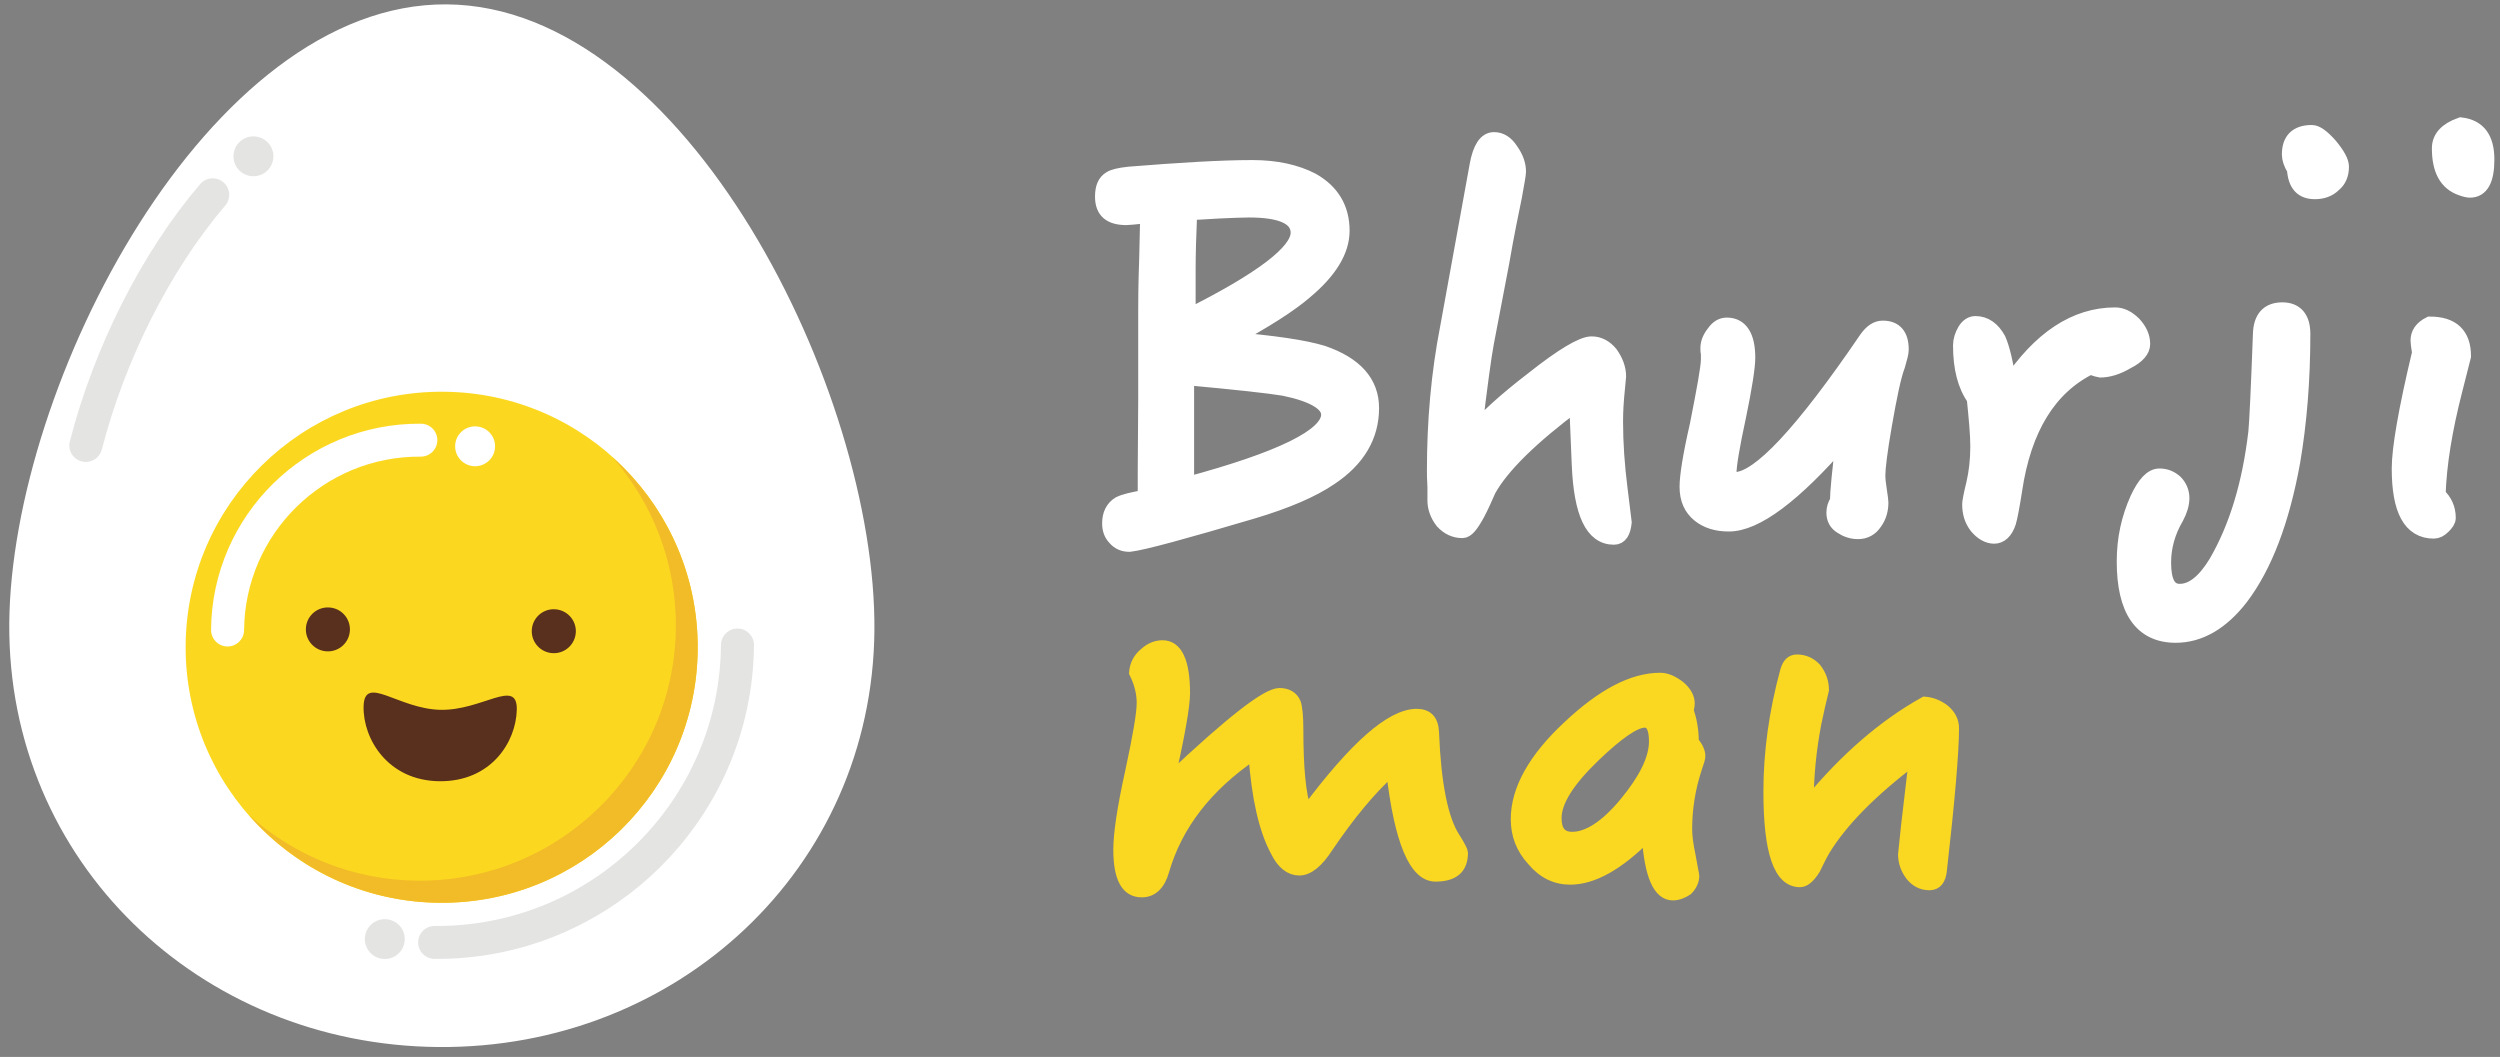 <?xml version="1.0" encoding="UTF-8"?>
<svg width="246px" height="104px" viewBox="0 0 246 104" version="1.1" xmlns="http://www.w3.org/2000/svg" xmlns:xlink="http://www.w3.org/1999/xlink">
    <rect x="0" y="0" width="246" height="104" fill="#808080" stroke="none"/>
    <!-- Generator: Sketch 42 (36781) - http://www.bohemiancoding.com/sketch -->
    <title>Group 5</title>
    <desc>Created with Sketch.</desc>
    <defs></defs>
    <g id="Page-1" stroke="none" stroke-width="1" fill="none" fill-rule="evenodd">
        <g id="Artboard-2" transform="translate(-579, -196)">
            <g id="Group-5" transform="translate(579, 196)">
                <path d="M134.95,40.15 C134.95,42.9 133.6,45.2 130.9,47 C129.15,48.2 126.6,49.3 123.25,50.3 C116.5,52.3 112.45,53.4 111.15,53.55 C110.55,53.55 110.1,53.35 109.75,52.95 C109.35,52.55 109.2,52.05 109.2,51.5 C109.2,50.65 109.5,50 110.15,49.6 C110.65,49.35 111.5,49.15 112.7,48.95 C112.7,48.15 112.7,44.95 112.75,39.35 L112.75,30.5 C112.75,29.8 112.75,28.1 112.85,25.35 C112.9,22.65 112.95,21.3 112.95,21.2 C111.65,21.35 110.95,21.4 110.85,21.4 C109.25,21.4 108.5,20.75 108.5,19.35 C108.5,18.45 108.75,17.9 109.25,17.6 C109.55,17.4 110.15,17.25 111.1,17.15 C116.1,16.75 120.15,16.5 123.25,16.5 C125.6,16.5 127.55,16.95 129.1,17.75 C131.05,18.85 132.05,20.5 132.05,22.7 C132.05,24.7 130.8,26.7 128.4,28.7 C126.9,30 124.45,31.55 121.05,33.4 C125.3,33.75 128.35,34.2 130.15,34.75 C133.35,35.85 134.95,37.65 134.95,40.15 Z M127.75,22.9 C127.75,21.4 126.1,20.65 122.9,20.65 C122.1,20.65 121.15,20.7 119.95,20.75 C118.35,20.85 117.4,20.9 117.05,20.9 C116.95,23.2 116.9,25.05 116.9,26.55 L116.9,31.15 C124.1,27.55 127.75,24.8 127.75,22.9 Z M130.75,40.8 C130.75,39.7 129.25,38.8 126.35,38.2 C124.85,37.95 121.65,37.6 116.75,37.15 L116.75,47.7 C126.05,45.2 130.75,42.9 130.75,40.8 Z M159.809,51.4 C159.659,50.1 159.509,49.05 159.409,48.15 C159.109,45.8 158.959,43.6 158.959,41.5 C158.959,41.2 158.959,40.4 159.059,39.15 C159.159,37.9 159.259,37.2 159.259,37.05 C159.259,36.25 158.959,35.5 158.459,34.8 C157.959,34.2 157.359,33.85 156.609,33.85 C155.709,33.85 153.759,35 150.859,37.3 C148.059,39.45 146.159,41.2 145.059,42.55 C145.609,37.95 146.009,35 146.259,33.7 L147.759,25.85 C148.259,22.95 148.709,20.8 149.009,19.35 C149.259,17.95 149.409,17.15 149.409,16.9 C149.409,16.2 149.159,15.5 148.659,14.8 C148.209,14.1 147.659,13.75 147.009,13.75 C146.209,13.75 145.659,14.6 145.359,16.25 L142.459,32.2 C141.559,36.8 141.159,41.5 141.159,46.3 C141.159,46.6 141.159,47.15 141.209,47.9 L141.209,49.25 C141.209,49.95 141.459,50.65 141.959,51.3 C142.509,51.9 143.159,52.2 143.909,52.2 C144.309,52.2 144.759,51.65 145.359,50.55 C145.759,49.8 146.109,49 146.459,48.2 C147.759,45.85 150.659,43 155.159,39.65 L155.409,45.7 C155.609,50.5 156.709,52.85 158.809,52.85 C159.409,52.85 159.709,52.35 159.809,51.4 Z M187.069,34.4 C187.069,33 186.469,32.3 185.269,32.3 C184.669,32.3 184.169,32.65 183.669,33.35 C177.369,42.6 173.069,47.2 170.719,47.2 C170.319,47.2 170.119,47 170.119,46.6 C170.119,45.8 170.419,43.95 171.069,40.95 C171.669,38.05 171.969,36.1 171.969,35.2 C171.969,33.1 171.269,32 169.919,32 C169.419,32 169.019,32.25 168.669,32.75 C168.269,33.25 168.069,33.75 168.069,34.25 C168.069,34.4 168.069,34.6 168.119,34.8 L168.119,35.35 C168.119,36.15 167.719,38.3 167.019,41.85 C166.319,44.9 166.019,46.9 166.019,47.9 C166.019,49.1 166.419,50 167.219,50.65 C167.969,51.25 168.919,51.55 170.119,51.55 C172.769,51.55 176.519,48.75 181.419,43.1 C181.019,46.4 180.819,48.45 180.819,49.3 C180.569,49.7 180.469,50.05 180.469,50.45 C180.469,51.05 180.719,51.5 181.219,51.8 C181.669,52.1 182.219,52.3 182.819,52.3 C183.519,52.3 184.069,52 184.469,51.4 C184.869,50.85 185.069,50.2 185.069,49.45 C185.069,49.3 185.019,48.9 184.919,48.25 C184.819,47.65 184.769,47.15 184.769,46.75 C184.769,46.05 184.969,44.4 185.419,41.8 C185.919,38.95 186.319,37 186.719,35.95 C186.919,35.25 187.069,34.75 187.069,34.4 Z M210.828,33.85 C210.828,34.45 210.328,35.05 209.328,35.55 C208.328,36.15 207.428,36.4 206.628,36.4 C206.578,36.4 206.278,36.3 205.678,36.1 C201.628,38.1 199.128,42.15 198.228,48.25 C197.978,49.85 197.778,50.9 197.628,51.4 C197.328,52.3 196.828,52.75 196.228,52.75 C195.628,52.75 195.028,52.4 194.528,51.8 C194.028,51.15 193.828,50.45 193.828,49.6 C193.828,49.45 193.928,48.8 194.228,47.6 C194.478,46.5 194.628,45.3 194.628,43.95 C194.628,42.75 194.478,41.15 194.278,39.2 C193.378,37.95 192.928,36.2 192.928,34 C192.928,33.5 193.078,33 193.378,32.5 C193.628,32.1 193.978,31.85 194.378,31.85 C195.328,31.85 196.078,32.4 196.628,33.4 C197.028,34.3 197.378,35.8 197.678,37.9 C200.728,33.3 204.228,31 208.128,31 C208.778,31 209.378,31.3 209.978,31.9 C210.528,32.5 210.828,33.15 210.828,33.85 Z M230.387,16.4 C230.387,15.9 229.988,15.2 229.287,14.35 C228.537,13.5 227.938,13.05 227.488,13.05 C225.988,13.05 225.287,13.8 225.287,15.2 C225.287,15.6 225.438,16.1 225.787,16.65 C225.887,18.15 226.537,18.85 227.787,18.85 C228.488,18.85 229.137,18.65 229.637,18.15 C230.137,17.75 230.387,17.15 230.387,16.4 Z M226.588,32.85 C226.588,37.45 226.238,41.65 225.588,45.45 C224.537,51.25 222.838,55.7 220.488,58.8 C218.588,61.25 216.438,62.5 214.088,62.5 C210.738,62.5 209.037,60.05 209.037,55.25 C209.037,53 209.488,51 210.338,49.1 C211.037,47.6 211.738,46.85 212.488,46.85 C213.088,46.85 213.588,47.05 214.037,47.45 C214.438,47.85 214.688,48.4 214.688,49 C214.688,49.6 214.488,50.25 214.137,50.9 C213.287,52.35 212.887,53.85 212.887,55.35 C212.887,57.25 213.387,58.2 214.488,58.2 C215.738,58.2 216.938,57.25 218.088,55.35 C220.088,51.9 221.387,47.65 221.988,42.5 C222.088,41.45 222.238,38.25 222.438,32.85 C222.488,31.3 223.188,30.5 224.588,30.5 C225.887,30.5 226.588,31.3 226.588,32.85 Z M244.697,15.7 C244.697,13.6 243.847,12.5 242.147,12.3 C240.747,12.8 240.047,13.55 240.047,14.6 C240.047,16.7 240.747,18 242.197,18.5 C242.597,18.65 242.897,18.7 243.047,18.7 C244.147,18.7 244.697,17.7 244.697,15.7 Z M242.397,35.05 C242.397,32.95 241.297,31.9 239.097,31.9 C238.297,32.3 237.947,32.85 237.947,33.5 C237.947,33.7 237.997,34.1 238.097,34.7 C236.747,40.35 236.097,44.15 236.097,46.1 C236.097,50.2 237.197,52.25 239.497,52.25 C239.797,52.25 240.097,52.1 240.397,51.8 C240.697,51.5 240.897,51.25 240.897,50.95 C240.897,50.05 240.547,49.3 239.897,48.7 C239.997,45.7 240.547,42.3 241.547,38.4 L242.397,35.05 Z" id="Bhurji" stroke="#FFFFFF" stroke-width="1.5" fill="#FFFFFF"></path>
                <path d="M143.95,83.9 C143.95,83.75 143.7,83.25 143.2,82.45 C142,80.65 141.3,77.15 141.1,72.05 C141.05,70.85 140.5,70.25 139.4,70.25 C136.85,70.25 133.25,73.45 128.55,79.75 C128,78.25 127.75,75.55 127.75,71.75 C127.75,70.45 127.65,69.55 127.5,69.15 C127.25,68.55 126.7,68.2 125.9,68.2 C124.6,68.2 121.05,71 115.15,76.55 C116.1,72.25 116.6,69.5 116.6,68.2 C116.6,65.1 115.85,63.5 114.4,63.5 C113.75,63.5 113.15,63.75 112.6,64.25 C112,64.75 111.65,65.4 111.6,66.2 C112.1,67.2 112.35,68.2 112.35,69.15 C112.35,70.25 111.95,72.5 111.2,76 C110.4,79.6 110.05,82.1 110.05,83.6 C110.05,86.4 110.8,87.8 112.35,87.8 C113.4,87.8 114.15,87.1 114.55,85.7 C115.85,81.2 118.8,77.4 123.35,74.3 C123.65,78.45 124.35,81.65 125.55,83.85 C126.15,85.05 126.95,85.65 127.85,85.65 C128.75,85.65 129.7,84.9 130.7,83.35 C132.8,80.25 134.85,77.75 136.9,75.9 C137.7,82.8 139.15,86.25 141.25,86.25 C143.05,86.25 143.95,85.5 143.95,83.9 Z M167.309,74.4 C167.309,74.6 167.209,74.95 167.009,75.5 C166.309,77.6 166.009,79.6 166.009,81.6 C166.009,82.2 166.109,83.1 166.359,84.25 C166.559,85.45 166.709,86.05 166.709,86.2 C166.709,86.7 166.459,87.2 166.059,87.6 C165.609,87.9 165.109,88.1 164.609,88.1 C163.159,88.1 162.309,86.15 162.059,82.35 C159.259,85.15 156.759,86.55 154.509,86.55 C153.059,86.55 151.809,85.95 150.759,84.7 C149.659,83.5 149.159,82.15 149.159,80.6 C149.159,77.7 150.859,74.6 154.309,71.4 C157.609,68.3 160.609,66.7 163.359,66.7 C164.009,66.7 164.659,67 165.309,67.5 C165.909,68 166.259,68.6 166.259,69.2 C166.259,69.45 166.209,69.7 166.159,69.9 C166.459,70.8 166.659,71.8 166.659,72.95 C167.059,73.45 167.309,73.95 167.309,74.4 Z M162.759,72.95 C162.759,71.75 162.459,71.1 161.859,71.1 C160.909,71.1 159.259,72.25 156.959,74.45 C154.409,76.9 153.159,78.9 153.159,80.5 C153.159,81.75 153.659,82.35 154.709,82.35 C156.209,82.35 157.959,81.25 159.859,78.95 C161.759,76.65 162.759,74.65 162.759,72.95 Z M192.269,71.65 C192.269,70.9 191.919,70.3 191.319,69.8 C190.719,69.35 190.069,69.1 189.369,69.05 C185.319,71.3 181.519,74.6 177.969,78.9 C177.969,76.4 178.219,73.85 178.719,71.2 C178.969,70 179.219,68.9 179.469,67.9 C179.469,67.1 179.219,66.4 178.719,65.75 C178.219,65.2 177.569,64.9 176.819,64.9 C176.219,64.9 175.869,65.3 175.669,66 C174.569,70.05 174.019,74 174.019,77.9 C174.019,83.85 175.019,86.8 177.119,86.8 C177.619,86.8 178.119,86.35 178.619,85.55 C178.919,84.95 179.219,84.3 179.569,83.7 C181.269,80.9 184.169,77.95 188.319,74.8 L187.569,81.2 C187.369,83.05 187.269,84 187.269,84.05 C187.269,84.85 187.519,85.55 188.019,86.2 C188.519,86.8 189.119,87.1 189.869,87.1 C190.569,87.1 190.969,86.6 191.069,85.7 C191.869,78.65 192.269,73.95 192.269,71.65 Z" id="man" stroke="#FAD720" fill="#FAD720"></path>
                <g id="shutterstock_495822766">
                    <path d="M86.042,62.009 C85.853,85.468 66.653,103.216 43.144,103.027 C19.637,102.839 0.724,84.788 0.913,61.323 C1.101,37.864 20.462,0.242 43.972,0.43 C67.478,0.618 86.231,38.545 86.042,62.009" id="Fill-5" fill="#FFFFFF"></path>
                    <path d="M8.43,45.456 C8.3,45.456 8.171,45.437 8.038,45.403 C7.168,45.181 6.647,44.296 6.869,43.43 C9.297,34.05 13.97,24.828 19.69,18.118 C20.279,17.435 21.301,17.354 21.983,17.933 C22.665,18.512 22.749,19.538 22.169,20.218 C16.755,26.571 12.325,35.323 10.018,44.239 C9.827,44.973 9.159,45.462 8.43,45.456" id="Fill-6" fill="#E4E5E3"></path>
                    <path d="M68.653,63.893 C68.543,77.784 57.173,88.948 43.259,88.833 C29.345,88.72 18.155,77.379 18.268,63.491 C18.378,49.605 29.748,38.435 43.665,38.547 C57.575,38.657 68.765,50.01 68.653,63.893" id="Fill-7" fill="#FBD81F"></path>
                    <path d="M22.38,63.614 C21.482,63.606 20.763,62.869 20.769,61.978 C20.859,50.701 30.123,41.6 41.423,41.693 C42.321,41.698 43.042,42.426 43.034,43.326 C43.025,44.22 42.296,44.942 41.394,44.934 C31.891,44.858 24.095,52.514 24.019,62.006 C24.011,62.898 23.279,63.62 22.38,63.614" id="Fill-8" fill="#FFFFFF"></path>
                    <path d="M60.274,45.004 C64.186,49.47 66.554,55.314 66.504,61.717 C66.391,75.602 55.024,86.767 41.107,86.657 C34.711,86.607 28.909,84.164 24.495,80.206 C29.069,85.435 35.759,88.774 43.259,88.833 C57.173,88.948 68.543,77.784 68.653,63.893 C68.715,56.39 65.459,49.653 60.274,45.004" id="Fill-9" fill="#F2BB28"></path>
                    <path d="M42.758,94.356 C41.859,94.348 41.135,93.622 41.144,92.72 C41.152,91.829 41.885,91.104 42.783,91.112 C58.187,91.236 70.821,78.826 70.943,63.457 C70.951,62.566 71.683,61.841 72.582,61.846 C73.48,61.855 74.201,62.591 74.193,63.482 C74.055,80.648 59.955,94.494 42.758,94.356" id="Fill-10" fill="#E4E5E3"></path>
                    <path d="M48.715,43.93 C48.706,45.012 47.822,45.886 46.735,45.878 C45.65,45.87 44.777,44.981 44.786,43.899 C44.794,42.814 45.681,41.946 46.766,41.954 C47.853,41.965 48.726,42.845 48.715,43.93" id="Fill-11" fill="#FFFFFF"></path>
                    <path d="M35.899,92.389 C35.908,91.304 36.795,90.438 37.879,90.446 C38.967,90.458 39.843,91.334 39.828,92.419 C39.82,93.504 38.936,94.376 37.846,94.367 C36.764,94.359 35.891,93.474 35.899,92.389" id="Fill-12" fill="#E4E5E3"></path>
                    <path d="M22.972,15.367 C22.98,14.285 23.867,13.41 24.952,13.419 C26.039,13.43 26.915,14.315 26.903,15.395 C26.892,16.483 26.008,17.351 24.918,17.343 C23.836,17.337 22.963,16.452 22.972,15.367" id="Fill-13" fill="#E4E5E3"></path>
                    <path d="M34.432,61.981 C34.404,63.179 33.412,64.123 32.215,64.095 C31.018,64.07 30.069,63.077 30.097,61.88 C30.126,60.688 31.117,59.741 32.314,59.772 C33.511,59.797 34.46,60.789 34.432,61.981" id="Fill-14" fill="#592F1D"></path>
                    <path d="M56.663,62.158 C56.632,63.356 55.64,64.303 54.443,64.272 C53.249,64.247 52.297,63.257 52.325,62.057 C52.354,60.865 53.345,59.918 54.542,59.949 C55.739,59.977 56.691,60.966 56.663,62.158" id="Fill-15" fill="#592F1D"></path>
                    <path d="M50.852,69.849 C50.773,73.033 48.317,76.912 43.262,76.873 C38.158,76.831 35.702,72.685 35.778,69.506 C35.854,66.313 39.161,69.747 43.321,69.846 C47.472,69.936 50.928,66.661 50.852,69.849" id="Fill-16" fill="#592F1D"></path>
                </g>
            </g>
        </g>
    </g>
</svg>